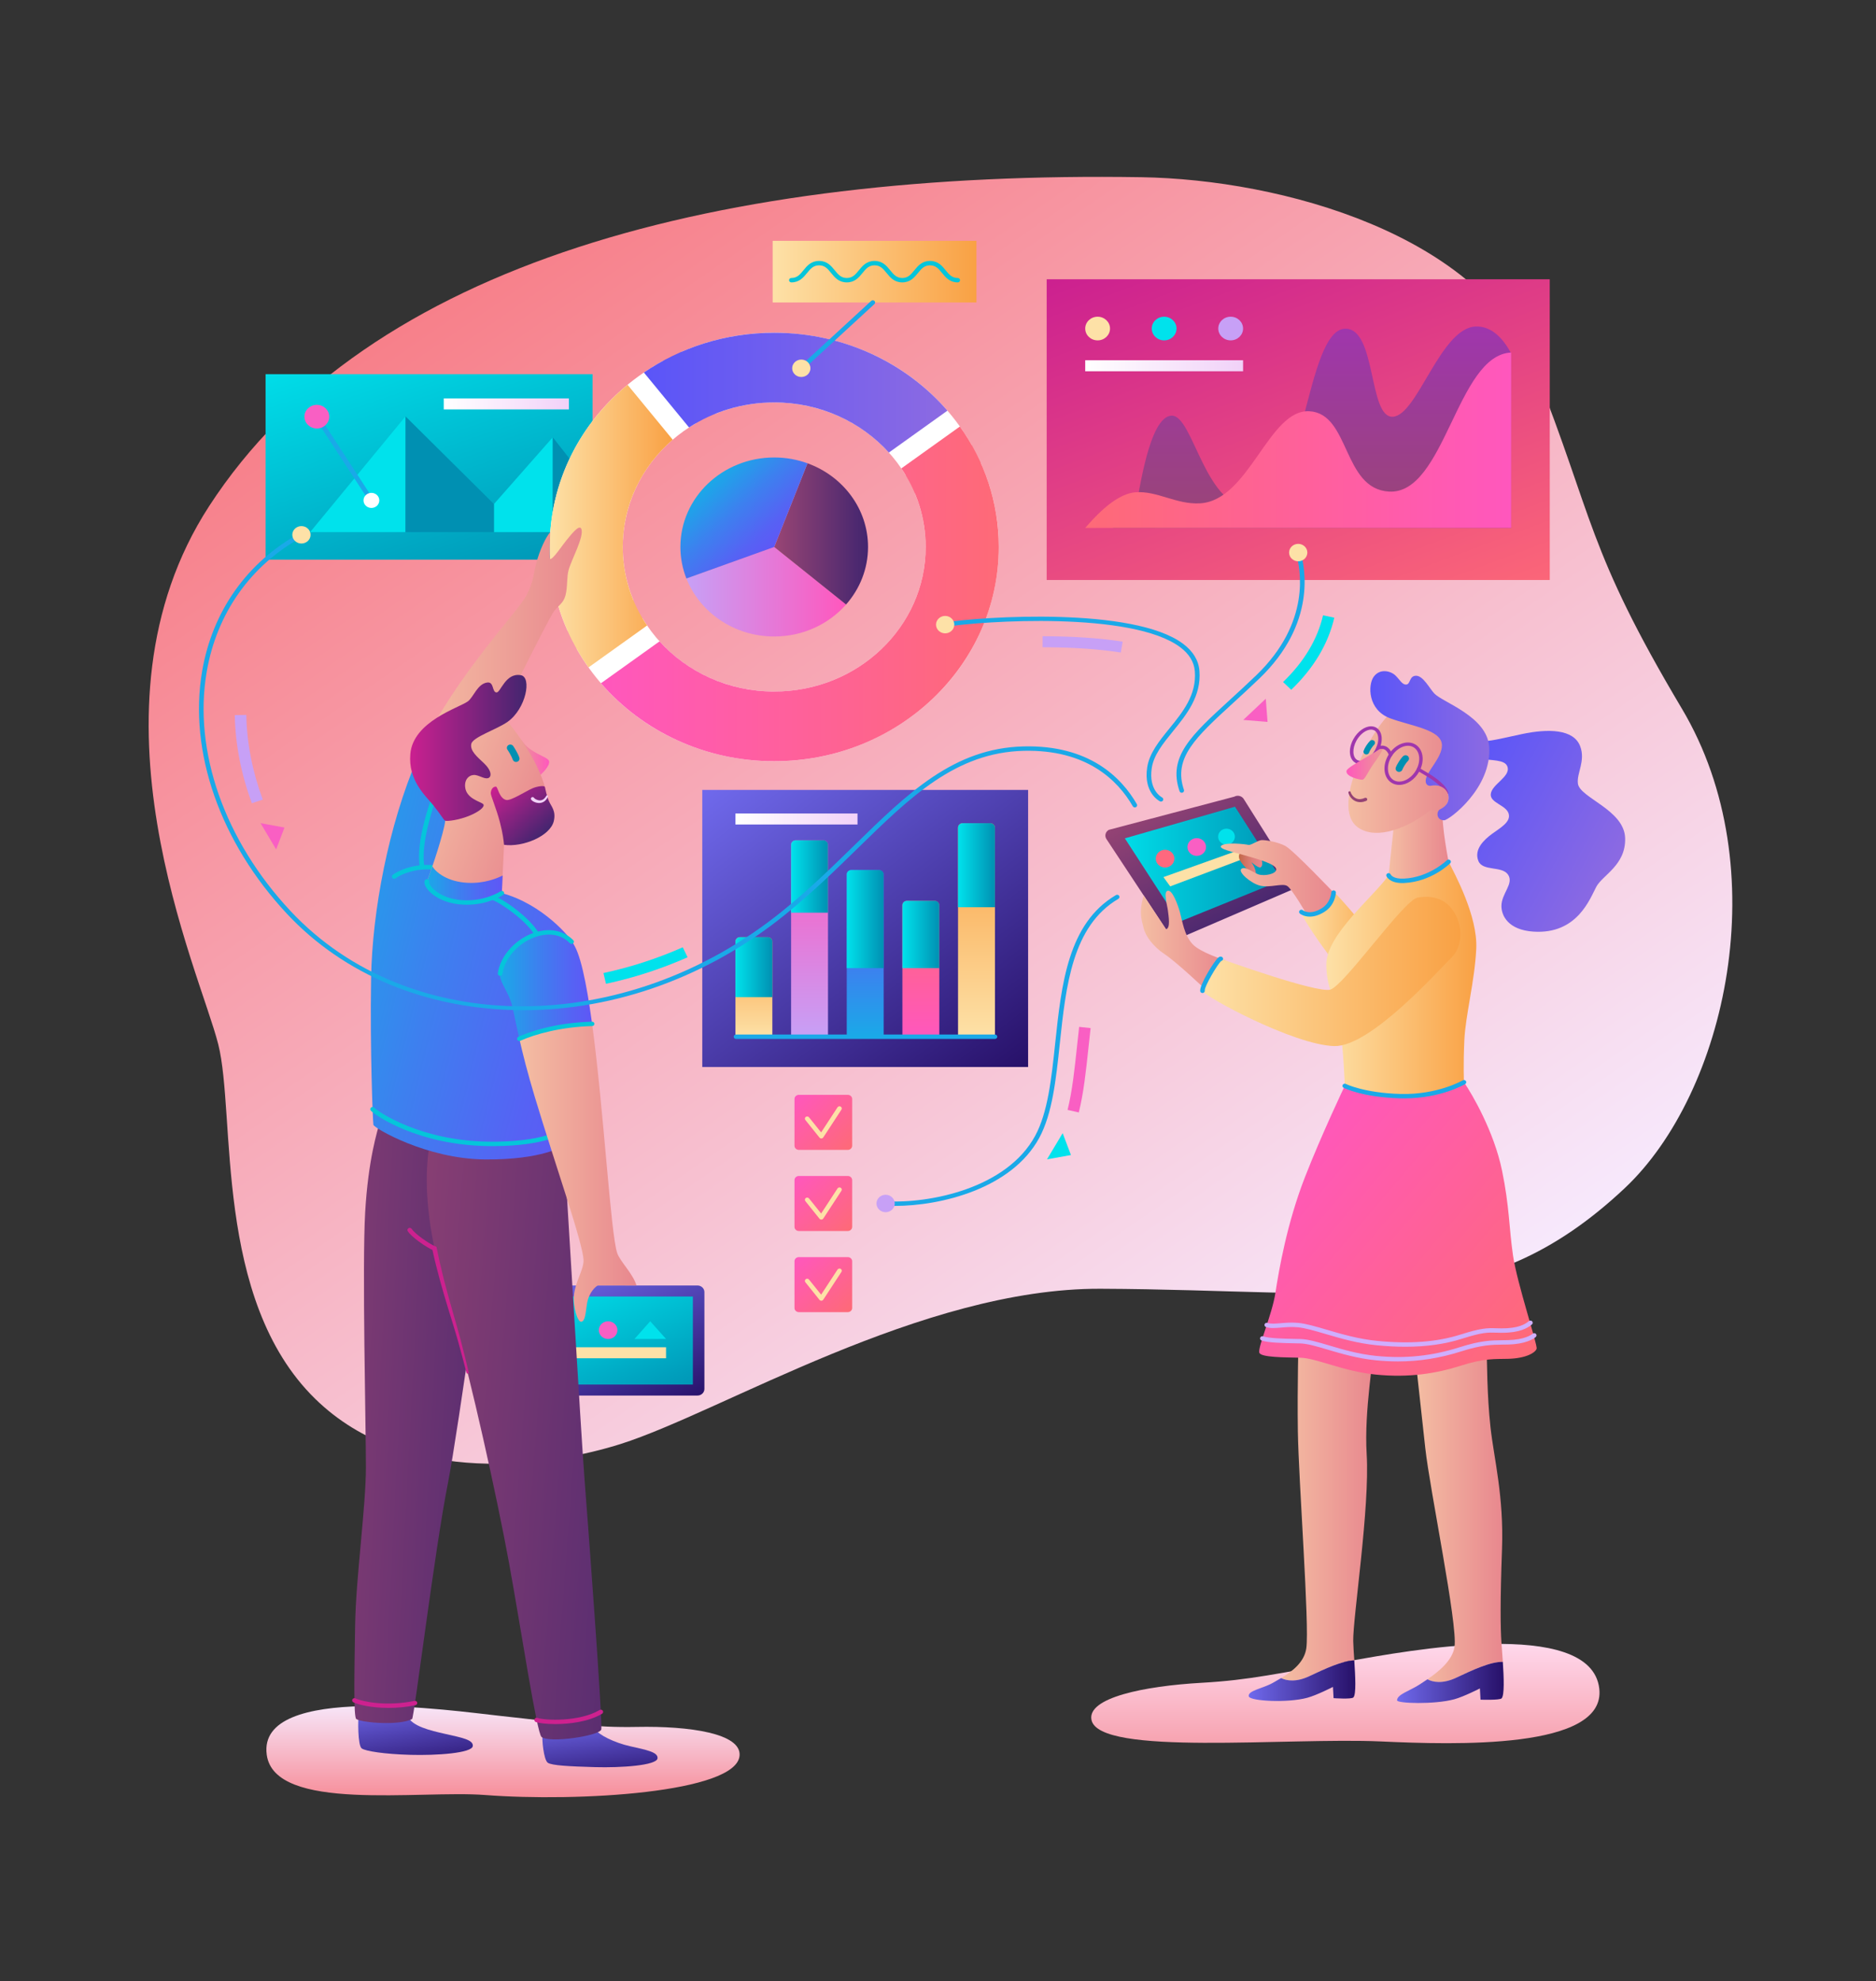 <svg width="375" height="396" viewBox="0 0 375 396" fill="none" xmlns="http://www.w3.org/2000/svg">
<rect x="0" y="0" width="375" height="396" fill="#333333" stroke="none"/>
<path d="M228.078 35.421C256.205 35.861 296.091 46.861 306.928 74.141C318.576 103.465 317.199 109.737 336.208 141.681C355.191 173.58 345.047 218.46 324.758 237.527C296.02 264.533 271.036 257.83 220.008 257.621C184.272 257.474 144.34 282.202 124.097 288.641C110.494 292.967 81.444 297.661 63 279.621C42.632 259.7 47.169 222.861 43.633 208.781C39.93 194.032 15.407 141.881 41.789 101.201C73.605 52.141 144.607 34.115 228.078 35.421Z" fill="url(#paint0_linear)"/>
<path d="M270.245 331.94C280.398 330.182 317.996 322.999 319.686 337.554C321.107 349.801 290.623 348.777 276.033 348.114C257.474 347.271 219.601 351.127 218.175 343.79C217.319 339.387 228.616 337.041 240.276 336.384C249.861 335.843 255.375 334.515 270.245 331.94Z" fill="url(#paint1_linear)"/>
<path d="M99.953 343.001C90.667 342.001 51.391 336.242 53.316 350.754C54.853 362.341 83.828 357.809 96.969 358.821C115.528 360.251 147.214 358.369 147.836 350.953C148.209 346.504 137.84 345.002 127.298 345.21C118.632 345.381 113.554 344.466 99.953 343.001Z" fill="url(#paint2_linear)"/>
<path d="M158.815 219.689C158.815 219.231 159.205 218.859 159.686 218.859H169.474C169.954 218.859 170.344 219.231 170.344 219.689V229.029C170.344 229.488 169.954 229.86 169.474 229.86H159.686C159.205 229.86 158.815 229.488 158.815 229.029V219.689Z" fill="url(#paint3_linear)"/>
<path d="M164.176 227.577C164.033 227.577 163.898 227.513 163.81 227.404L160.986 223.884C160.831 223.691 160.869 223.415 161.071 223.267C161.273 223.12 161.563 223.156 161.718 223.35L164.137 226.365L167.416 221.349C167.551 221.143 167.835 221.081 168.051 221.209C168.267 221.338 168.333 221.609 168.198 221.815L164.567 227.37C164.487 227.493 164.349 227.57 164.198 227.577C164.191 227.577 164.183 227.577 164.176 227.577Z" fill="#FDE1A7"/>
<path d="M158.815 235.907C158.815 235.448 159.205 235.077 159.686 235.077H169.474C169.954 235.077 170.344 235.448 170.344 235.907V245.247C170.344 245.705 169.954 246.077 169.474 246.077H159.686C159.205 246.077 158.815 245.705 158.815 245.247V235.907Z" fill="url(#paint4_linear)"/>
<path d="M164.176 243.794C164.033 243.794 163.898 243.731 163.81 243.622L160.986 240.102C160.831 239.909 160.869 239.633 161.071 239.485C161.273 239.338 161.563 239.373 161.718 239.567L164.137 242.583L167.416 237.567C167.551 237.361 167.835 237.298 168.051 237.427C168.267 237.555 168.333 237.827 168.198 238.033L164.567 243.588C164.487 243.71 164.349 243.788 164.198 243.795C164.191 243.794 164.183 243.794 164.176 243.794Z" fill="#FDE1A7"/>
<path d="M158.815 252.126C158.815 251.667 159.205 251.296 159.686 251.296H169.474C169.954 251.296 170.344 251.667 170.344 252.126V261.466C170.344 261.924 169.954 262.296 169.474 262.296H159.686C159.205 262.296 158.815 261.924 158.815 261.466V252.126Z" fill="url(#paint5_linear)"/>
<path d="M164.176 260.013C164.033 260.013 163.898 259.949 163.81 259.84L160.986 256.32C160.831 256.127 160.869 255.851 161.071 255.703C161.273 255.556 161.563 255.592 161.718 255.786L164.137 258.801L167.416 253.785C167.551 253.579 167.835 253.517 168.051 253.645C168.267 253.774 168.333 254.045 168.198 254.251L164.567 259.806C164.487 259.929 164.349 260.006 164.198 260.013C164.191 260.013 164.183 260.013 164.176 260.013Z" fill="#FDE1A7"/>
<rect x="140.381" y="157.905" width="65.132" height="55.385" fill="url(#paint6_linear)"/>
<rect x="147.01" y="162.617" width="24.401" height="2.2" fill="url(#paint7_linear)"/>
<path d="M198.885 165.44C198.885 164.954 198.472 164.56 197.962 164.56H192.429C191.92 164.56 191.507 164.954 191.507 165.44V207.24H198.885V165.44Z" fill="url(#paint8_linear)"/>
<path d="M198.885 181.353V165.44C198.885 164.954 198.472 164.56 197.962 164.56H192.429C191.92 164.56 191.507 164.954 191.507 165.44V181.353H198.885Z" fill="url(#paint9_linear)"/>
<path d="M176.636 174.79C176.636 174.304 176.222 173.91 175.713 173.91H170.18C169.671 173.91 169.258 174.304 169.258 174.79V207.24H176.636V174.79Z" fill="url(#paint10_linear)"/>
<path d="M176.636 193.526V174.79C176.636 174.304 176.222 173.91 175.713 173.91H170.18C169.671 173.91 169.258 174.304 169.258 174.79V193.526H176.636Z" fill="url(#paint11_linear)"/>
<path d="M187.76 180.95C187.76 180.464 187.346 180.07 186.837 180.07H181.304C180.795 180.07 180.382 180.464 180.382 180.95V207.24H187.76V180.95Z" fill="url(#paint12_linear)"/>
<path d="M187.76 193.526V180.95C187.76 180.464 187.346 180.07 186.837 180.07H181.304C180.795 180.07 180.382 180.464 180.382 180.95V193.526H187.76Z" fill="url(#paint13_linear)"/>
<path d="M165.512 168.85C165.512 168.364 165.098 167.97 164.589 167.97H159.056C158.547 167.97 158.134 168.364 158.134 168.85V207.24H165.512V168.85Z" fill="url(#paint14_linear)"/>
<path d="M165.512 182.453V168.85C165.512 168.364 165.098 167.97 164.589 167.97H159.056C158.547 167.97 158.134 168.364 158.134 168.85V182.453H165.512Z" fill="url(#paint15_linear)"/>
<path d="M154.387 188.21C154.387 187.724 153.973 187.33 153.464 187.33H147.931C147.422 187.33 147.009 187.724 147.009 188.21V207.24H154.387V188.21Z" fill="url(#paint16_linear)"/>
<path d="M154.387 199.32V188.21C154.387 187.724 153.973 187.33 153.464 187.33H147.931C147.422 187.33 147.009 187.724 147.009 188.21V199.32H154.387Z" fill="url(#paint17_linear)"/>
<path d="M198.884 207.68H147.124C146.87 207.68 146.663 207.484 146.663 207.24C146.663 206.997 146.87 206.8 147.124 206.8H198.884C199.139 206.8 199.345 206.997 199.345 207.24C199.345 207.484 199.138 207.68 198.884 207.68Z" fill="#1AA9E8"/>
<rect x="53.086" y="74.8" width="65.362" height="37.07" fill="url(#paint18_linear)"/>
<path d="M61.99 106.37H81.06V83.234L61.99 106.37Z" fill="#00E2EC"/>
<path d="M98.735 100.761V106.371H110.494V87.414L98.735 100.761Z" fill="#00E2EC"/>
<path d="M81.06 83.234V106.37H98.735V100.76L81.06 83.234Z" fill="#0090B2"/>
<path d="M116.181 94.656L110.494 87.414V106.371H116.181V94.656Z" fill="#0090B2"/>
<rect x="88.707" y="79.641" width="25.015" height="2.2" fill="url(#paint19_linear)"/>
<path d="M74.245 100.471C74.091 100.471 73.94 100.398 73.853 100.264L62.943 83.523C62.808 83.317 62.874 83.045 63.091 82.917C63.307 82.789 63.591 82.852 63.726 83.058L74.636 99.799C74.77 100.005 74.704 100.277 74.488 100.405C74.412 100.45 74.328 100.471 74.245 100.471Z" fill="#1AA9E8"/>
<path d="M63.334 85.656C64.703 85.656 65.812 84.597 65.812 83.291C65.812 81.985 64.703 80.926 63.334 80.926C61.965 80.926 60.855 81.985 60.855 83.291C60.855 84.597 61.965 85.656 63.334 85.656Z" fill="#F95FC3"/>
<path d="M74.243 101.539C75.116 101.539 75.823 100.864 75.823 100.031C75.823 99.198 75.116 98.523 74.243 98.523C73.371 98.523 72.663 99.198 72.663 100.031C72.663 100.864 73.371 101.539 74.243 101.539Z" fill="white"/>
<path d="M126.647 120.059C124.546 115.056 123.88 109.439 125.052 103.758C126.775 95.409 132.108 88.616 139.197 84.559L132.563 72.119C121.621 78.067 113.349 88.35 110.725 101.066C108.918 109.824 110.049 118.483 113.463 126.118L126.647 120.059Z" fill="white"/>
<path d="M142.894 82.759C148.293 80.558 154.417 79.828 160.612 80.992C169.599 82.68 176.861 88.006 181.067 95.048L194.252 88.988C188.101 78.136 177.109 69.891 163.433 67.321C153.901 65.529 144.481 66.761 136.26 70.319L142.894 82.759Z" fill="white"/>
<path d="M196.055 92.555L182.871 98.614C184.975 103.619 185.643 109.239 184.47 114.924C181.239 130.581 165.318 140.774 148.91 137.69C139.919 136.001 132.655 130.671 128.45 123.626L115.265 129.685C121.414 140.541 132.409 148.79 146.089 151.361C170.409 155.931 194.007 140.823 198.797 117.617C200.605 108.854 199.472 100.192 196.055 92.555Z" fill="white"/>
<path d="M129.347 125.04C126.273 120.519 124.481 115.131 124.481 109.341C124.481 100.831 128.338 93.183 134.472 87.895L125.444 76.913C115.912 84.766 109.879 96.381 109.879 109.341C109.879 118.267 112.742 126.555 117.638 133.416L129.347 125.04Z" fill="url(#paint20_linear)"/>
<path d="M137.735 85.447C142.587 82.293 148.448 80.447 154.762 80.447C163.922 80.447 172.125 84.334 177.678 90.467L189.387 82.09C181.155 72.577 168.7 66.514 154.762 66.514C145.047 66.514 136.054 69.46 128.708 74.465L137.735 85.447Z" fill="url(#paint21_linear)"/>
<path d="M191.878 85.258L180.17 93.633C183.247 98.156 185.041 103.547 185.041 109.341C185.041 125.298 171.484 138.234 154.761 138.234C145.597 138.234 137.391 134.345 131.838 128.207L120.129 136.583C128.361 146.101 140.819 152.167 154.761 152.167C179.548 152.167 199.642 132.993 199.642 109.34C199.643 100.411 196.777 92.12 191.878 85.258Z" fill="url(#paint22_linear)"/>
<path d="M137.207 115.638C139.878 122.413 146.728 127.234 154.761 127.234C160.526 127.234 165.681 124.75 169.121 120.844L154.761 109.341L137.207 115.638Z" fill="url(#paint23_linear)"/>
<path d="M161.412 92.61L154.761 109.341L169.121 120.844C171.86 117.733 173.513 113.722 173.513 109.341C173.513 101.694 168.484 95.171 161.412 92.61Z" fill="url(#paint24_linear)"/>
<path d="M161.411 92.609C159.344 91.861 157.103 91.447 154.761 91.447C144.405 91.447 136.009 99.458 136.009 109.341C136.009 111.557 136.434 113.678 137.206 115.638L154.76 109.341L161.411 92.609Z" fill="url(#paint25_linear)"/>
<rect x="209.224" y="55.825" width="100.561" height="60.115" fill="url(#paint26_linear)"/>
<path d="M219.406 68.042C220.775 68.042 221.885 66.983 221.885 65.677C221.885 64.371 220.775 63.312 219.406 63.312C218.037 63.312 216.928 64.371 216.928 65.677C216.928 66.983 218.037 68.042 219.406 68.042Z" fill="#FDE1A7"/>
<path d="M232.704 68.041C234.073 68.041 235.183 66.982 235.183 65.676C235.183 64.37 234.073 63.311 232.704 63.311C231.335 63.311 230.226 64.37 230.226 65.676C230.226 66.982 231.335 68.041 232.704 68.041Z" fill="#00E2EC"/>
<path d="M246.003 68.041C247.372 68.041 248.481 66.982 248.481 65.676C248.481 64.37 247.372 63.311 246.003 63.311C244.634 63.311 243.524 64.37 243.524 65.676C243.524 66.982 244.634 68.041 246.003 68.041Z" fill="#C7A0F6"/>
<rect x="216.928" y="72.014" width="31.555" height="2.2" fill="url(#paint27_linear)"/>
<path d="M302.08 70.666C300.552 67.796 298.261 65.166 295.009 65.267C287.939 65.487 283.327 83.087 278.409 83.307C273.491 83.527 275.181 65.561 268.88 65.707C260.964 65.892 260.656 100.687 250.742 101.494C240.829 102.3 238.6 82.794 234.142 83.087C229.685 83.381 227.769 98.382 226.995 101.641C226.222 104.899 222.308 105.527 222.308 105.527H302.08V70.666Z" fill="url(#paint28_linear)"/>
<path d="M302.08 70.474C291.167 70.914 288.861 98.927 277.641 98.267C268.333 97.72 269.879 82.647 261.733 82.207C253.586 81.767 249.744 100.027 239.907 100.614C235.124 100.899 231.3 98.047 226.919 98.414C222.539 98.78 218.004 104.354 216.928 105.527H302.08V70.474Z" fill="url(#paint29_linear)"/>
<rect x="154.451" y="48.144" width="40.731" height="12.32" fill="url(#paint30_linear)"/>
<path d="M191.448 56.449C189.836 56.449 189.026 55.453 188.311 54.574C187.642 53.75 187.063 53.039 185.904 53.039C184.744 53.039 184.165 53.75 183.496 54.574C182.781 55.453 181.971 56.449 180.359 56.449C178.747 56.449 177.938 55.453 177.223 54.574C176.554 53.75 175.975 53.039 174.816 53.039C173.656 53.039 173.077 53.75 172.408 54.574C171.694 55.453 170.884 56.449 169.272 56.449C167.661 56.449 166.851 55.453 166.137 54.574C165.468 53.75 164.89 53.039 163.731 53.039C162.571 53.039 161.993 53.75 161.324 54.574C160.609 55.453 159.8 56.449 158.188 56.449C157.933 56.449 157.727 56.252 157.727 56.009C157.727 55.766 157.933 55.569 158.188 55.569C159.348 55.569 159.926 54.858 160.595 54.035C161.309 53.155 162.119 52.159 163.731 52.159C165.342 52.159 166.152 53.156 166.866 54.035C167.535 54.858 168.113 55.569 169.272 55.569C170.432 55.569 171.01 54.858 171.68 54.035C172.394 53.155 173.204 52.159 174.816 52.159C176.427 52.159 177.238 53.155 177.952 54.035C178.621 54.858 179.2 55.569 180.359 55.569C181.519 55.569 182.098 54.858 182.767 54.035C183.482 53.155 184.292 52.159 185.904 52.159C187.516 52.159 188.325 53.155 189.04 54.035C189.709 54.858 190.287 55.569 191.448 55.569C191.703 55.569 191.909 55.766 191.909 56.009C191.909 56.252 191.702 56.449 191.448 56.449Z" fill="#05C5DA"/>
<path d="M160.175 74.059C160.054 74.059 159.934 74.014 159.843 73.924C159.666 73.749 159.672 73.471 159.855 73.302L174.152 60.147C174.335 59.979 174.627 59.983 174.804 60.158C174.981 60.333 174.976 60.612 174.793 60.78L160.495 73.935C160.406 74.018 160.29 74.059 160.175 74.059Z" fill="#1AA9E8"/>
<path d="M160.176 75.361C161.184 75.361 162.001 74.581 162.001 73.619C162.001 72.657 161.184 71.878 160.176 71.878C159.168 71.878 158.351 72.657 158.351 73.619C158.351 74.581 159.168 75.361 160.176 75.361Z" fill="#FDE1A7"/>
<path d="M234.298 186.115C234.661 186.706 235.456 186.904 236.075 186.559L257.246 177.438C257.866 177.093 258.073 176.334 257.712 175.742L248.093 160.465C247.731 159.874 246.936 159.676 246.316 160.021L222.764 166.25C222.145 166.595 221.936 167.354 222.298 167.946L234.298 186.115Z" fill="url(#paint31_linear)"/>
<path fill-rule="evenodd" clip-rule="evenodd" d="M248.62 159.726L258.863 175.996C259.25 176.626 259.027 177.434 258.368 177.802L235.82 187.516C235.161 187.884 234.313 187.672 233.927 187.043L221.146 167.692C220.761 167.063 220.983 166.254 221.642 165.886L246.727 159.253C247.386 158.885 248.233 159.096 248.62 159.726ZM224.85 167.586L235.681 184.293L256.263 175.946L246.868 161.261L224.85 167.586Z" fill="url(#paint32_linear)"/>
<path d="M250.644 170.886L233.916 177.185L232.561 175.331L249.541 169.267L250.644 170.886Z" fill="#FDE1A7"/>
<path d="M239.221 171.091C240.247 171.091 241.08 170.297 241.08 169.317C241.08 168.337 240.247 167.543 239.221 167.543C238.194 167.543 237.361 168.337 237.361 169.317C237.361 170.297 238.194 171.091 239.221 171.091Z" fill="#F95FC3"/>
<path d="M232.888 173.415C233.914 173.415 234.747 172.621 234.747 171.641C234.747 170.661 233.914 169.867 232.888 169.867C231.861 169.867 231.028 170.661 231.028 171.641C231.028 172.621 231.861 173.415 232.888 173.415Z" fill="#FE687E"/>
<path d="M245.167 168.842C246.091 168.842 246.84 168.127 246.84 167.245C246.84 166.364 246.091 165.649 245.167 165.649C244.243 165.649 243.494 166.364 243.494 167.245C243.494 168.127 244.243 168.842 245.167 168.842Z" fill="#00E2EC"/>
<path d="M273.19 290.693C272.649 281.905 274.719 271.129 274.643 267.756L259.588 266.933C259.588 266.933 259.298 277.212 259.434 286.11C259.588 296.157 261.778 324.977 261.125 329.487C260.718 332.297 258.312 334.111 256.085 335.45C257.155 335.973 259.05 336.333 261.76 335.053C264.825 333.605 268.279 331.988 270.714 331.907C270.615 330.389 270.516 328.969 270.5 328.021C270.424 323.437 273.843 301.29 273.19 290.693Z" fill="url(#paint33_linear)"/>
<path d="M261.76 335.052C259.05 336.332 257.155 335.972 256.085 335.449C255.505 335.798 254.937 336.116 254.42 336.409C252.45 337.526 249.294 337.964 249.636 339.13C249.904 340.046 257.348 340.463 261.337 339.379C263.22 338.867 266.447 337.215 266.447 337.215L266.572 339.461C266.572 339.461 270.15 339.716 270.535 339.312C271.118 338.699 270.918 335.087 270.714 331.906C268.279 331.987 264.825 333.605 261.76 335.052Z" fill="url(#paint34_linear)"/>
<path d="M291.135 335.354C294.336 333.842 297.961 332.145 300.406 332.208C300.305 330.692 300.188 329.269 300.126 328.314C299.934 325.381 299.857 320.321 300.242 309.687C300.626 299.054 298.628 291.574 297.936 285.267C297.245 278.96 297.245 272.287 297.167 268.914L282.834 270.6C282.834 270.6 283.937 280.671 284.909 289.52C285.828 297.881 291.403 324.684 290.75 329.193C290.349 331.965 287.472 334.235 285.337 335.69C286.381 336.244 288.32 336.683 291.135 335.354Z" fill="url(#paint35_linear)"/>
<path d="M279.261 339.901C279.261 340.524 286.723 340.765 290.712 339.681C292.595 339.169 295.822 337.517 295.822 337.517L295.947 339.763C295.947 339.763 299.78 339.901 300.164 339.497C300.745 338.887 300.613 335.348 300.405 332.208C297.96 332.146 294.336 333.842 291.135 335.354C288.32 336.683 286.381 336.245 285.337 335.691C284.743 336.095 284.204 336.44 283.795 336.711C281.912 337.957 279.261 338.691 279.261 339.901Z" fill="url(#paint36_linear)"/>
<path d="M292.633 216.334C294.247 218.68 298.628 226.161 300.241 233.97C301.73 241.174 301.625 245.3 302.432 250.91C303.239 256.52 307.389 268.84 307.158 269.61C306.927 270.38 305.083 271.535 301.472 271.627C298.772 271.696 296.784 271.481 291.942 273.021C287.101 274.561 281.644 275.441 275.034 274.781C268.426 274.121 263.199 271.481 259.895 271.407C256.59 271.334 252.209 271.334 251.748 270.454C251.287 269.574 254.288 262.768 254.937 258.5C255.671 253.683 257.281 244.493 260.816 235.4C264.13 226.877 268.809 217.067 268.809 217.067C268.809 217.067 275.687 217.03 280.644 216.92C285.601 216.81 292.633 216.334 292.633 216.334Z" fill="url(#paint37_linear)"/>
<path d="M279.452 272.147C277.989 272.147 276.504 272.071 274.985 271.918C271.338 271.555 268.051 270.578 265.41 269.794C263.216 269.143 261.322 268.579 259.883 268.548L258.972 268.529C256.407 268.479 253.5 268.422 252.182 267.96C251.943 267.877 251.821 267.624 251.908 267.396C251.995 267.168 252.26 267.05 252.5 267.134C253.672 267.545 256.621 267.603 258.99 267.649L259.904 267.668C261.472 267.702 263.424 268.282 265.683 268.953C268.421 269.767 271.524 270.688 275.08 271.044C280.917 271.626 286.23 271.073 291.794 269.304C296.036 267.955 298.145 267.931 300.377 267.905C300.73 267.901 301.087 267.897 301.457 267.888C304.692 267.805 306.04 266.886 306.376 266.606C306.567 266.447 306.858 266.465 307.026 266.649C307.193 266.832 307.173 267.11 306.981 267.269C306.476 267.691 304.927 268.68 301.481 268.768C301.106 268.777 300.745 268.781 300.388 268.785C298.229 268.81 296.191 268.833 292.086 270.138C287.841 271.489 283.74 272.147 279.452 272.147Z" fill="#CFAEFF"/>
<path d="M280.924 269.215C279.088 269.215 277.163 269.114 275.14 268.911C271.317 268.53 267.916 267.528 264.915 266.646C262.746 266.007 260.873 265.456 259.388 265.319C258.162 265.206 257.048 265.3 256.066 265.383C254.903 265.482 253.897 265.567 253.059 265.273C252.82 265.19 252.698 264.937 252.785 264.709C252.873 264.481 253.137 264.363 253.377 264.447C254.02 264.674 254.932 264.596 255.984 264.506C257.006 264.42 258.165 264.322 259.477 264.443C261.055 264.588 262.97 265.151 265.187 265.804C268.148 266.676 271.503 267.663 275.236 268.036C281.769 268.687 287.245 268.273 291.976 266.769C296.179 265.433 297.352 265.468 299.12 265.519C299.42 265.528 299.737 265.537 300.092 265.54C303.456 265.57 304.855 264.726 305.618 264.09C305.809 263.93 306.1 263.949 306.269 264.133C306.435 264.316 306.416 264.594 306.224 264.754C305.361 265.473 303.805 266.421 300.252 266.421C300.197 266.421 300.141 266.421 300.084 266.42C299.722 266.417 299.398 266.408 299.092 266.399C297.359 266.348 296.314 266.316 292.268 267.603C288.884 268.681 285.139 269.214 280.924 269.215Z" fill="#CFAEFF"/>
<path d="M249.327 169.566C248.627 169.788 247.444 170.391 247.675 171.491C247.905 172.591 249.982 174.522 250.674 174.815C251.366 175.108 250.904 173.361 250.288 172.591C249.673 171.821 251.389 173.573 251.94 173.397C252.344 173.269 252.479 172.536 252.036 171.381C251.643 170.353 253.401 169.401 252.632 169.254C251.864 169.107 250.25 169.272 249.327 169.566Z" fill="url(#paint38_linear)"/>
<path d="M260.14 182.293C260.339 182.044 265.945 178.336 266.361 178.191C266.946 177.987 276.033 189.31 277.301 190.575C278.569 191.84 275.625 198.153 273.204 198.593C270.783 199.033 259.616 182.949 260.14 182.293Z" fill="url(#paint39_linear)"/>
<path d="M244.101 169.071C244.917 168.293 248.982 168.741 249.519 168.887C250.058 169.034 251.403 167.971 252.209 167.934C253.016 167.897 255.485 168.328 256.936 169.107C258.543 169.971 266.58 178.421 266.58 178.421C266.58 178.421 266.466 180.621 264.448 181.941C262.425 183.264 261.127 182.659 261.127 182.659C261.127 182.659 258.28 177.706 257.301 177.101C256.321 176.496 253.9 177.514 251.907 177.047C250.027 176.608 247.416 174.296 248.137 173.691C248.902 173.048 250.733 174.531 251.557 174.791C252.776 175.176 255.063 174.714 255.11 173.828C255.168 172.755 251.525 171.761 248.77 170.968C246.822 170.408 243.439 169.703 244.101 169.071Z" fill="url(#paint40_linear)"/>
<path d="M261.827 183.234C260.593 183.234 259.884 182.664 259.838 182.625C259.645 182.466 259.625 182.188 259.792 182.004C259.958 181.821 260.251 181.802 260.442 181.961C260.495 182.003 261.837 183.032 264.197 181.571C266.012 180.447 266.118 178.425 266.119 178.404C266.129 178.162 266.344 177.97 266.597 177.982C266.851 177.991 267.049 178.194 267.041 178.436C267.037 178.537 266.927 180.93 264.698 182.31C263.562 183.013 262.593 183.234 261.827 183.234Z" fill="#1AA9E8"/>
<path d="M289.559 172.26C290.788 174.68 295.399 183.113 295.092 189.64C294.785 196.167 292.94 202.914 292.709 207.974C292.479 213.034 292.633 216.334 292.633 216.334C292.633 216.334 287.562 219.34 279.876 219.12C272.424 218.907 268.809 217.067 268.809 217.067C268.809 217.067 268.588 209.305 267.656 204.014C266.926 199.87 265.139 197.45 265.12 192.794C265.095 186.835 274.707 179.135 277.57 174.974C279.924 171.553 289.559 172.26 289.559 172.26Z" fill="url(#paint41_linear)"/>
<path d="M280.69 219.572C280.417 219.572 280.142 219.568 279.861 219.56C272.388 219.346 268.743 217.532 268.592 217.455C268.368 217.341 268.282 217.075 268.402 216.86C268.521 216.646 268.801 216.564 269.026 216.678C269.061 216.696 272.657 218.473 279.89 218.68C287.334 218.899 292.34 215.989 292.39 215.96C292.606 215.832 292.89 215.895 293.025 216.102C293.159 216.308 293.092 216.579 292.876 216.707C292.671 216.829 287.956 219.572 280.69 219.572Z" fill="#1AA9E8"/>
<path d="M296.898 148.116C298.051 148.171 301.58 147.298 304.219 146.741C309.426 145.641 314.543 145.706 315.862 149.161C316.995 152.131 315.109 154.597 315.42 156.677C315.843 159.501 324.681 161.884 324.853 167.531C325.019 172.945 320.357 174.901 319.089 177.266C317.821 179.631 315.297 186.808 306.524 186.231C301.51 185.901 300.127 183.077 300.126 181.116C300.126 178.597 302.662 176.661 301.452 174.846C300.241 173.031 296.362 174.233 295.515 172.096C294.594 169.767 296.668 167.861 298.224 166.706C299.78 165.551 302.086 164.341 301.567 162.636C301.048 160.931 297.878 160.501 297.994 158.786C298.129 156.787 301.974 155.304 301.337 153.286C300.857 151.764 298.109 152.076 295.746 151.636C293.382 151.196 296.898 148.116 296.898 148.116Z" fill="url(#paint42_linear)"/>
<path d="M288.406 162.287C288.109 164.836 289.559 172.261 289.559 172.261C289.559 172.261 285.947 175.836 280.644 176.074C278.042 176.191 277.57 174.974 277.57 174.974L278.647 164.781C278.647 164.781 280.267 161.88 283.565 160.674C286.862 159.468 288.099 160.601 288.099 160.601L288.406 162.287Z" fill="url(#paint43_linear)"/>
<path d="M286.946 143.807C282.258 141.9 278.765 141.983 278.765 141.983C275.111 143.88 265.394 161.222 271.499 165.44C275.267 168.044 281.732 165.387 286.028 161.848C286.291 161.926 286.571 161.97 286.862 161.97C288.359 161.97 289.571 160.849 289.571 159.467C289.571 159.072 289.469 158.7 289.293 158.368C289.69 157.773 289.994 157.19 290.174 156.639C291.232 153.397 291.634 145.714 286.946 143.807Z" fill="url(#paint44_linear)"/>
<path d="M279.665 154.303C279.596 154.303 279.525 154.294 279.456 154.273C279.092 154.163 278.89 153.792 279.005 153.445C279.218 152.802 279.993 151.605 280.485 151.157C280.761 150.907 281.199 150.917 281.463 151.181C281.726 151.445 281.715 151.862 281.438 152.114C281.119 152.403 280.463 153.421 280.324 153.842C280.231 154.124 279.959 154.303 279.665 154.303Z" fill="#0090B2"/>
<path d="M273.123 150.82C273.066 150.82 273.008 150.811 272.95 150.794C272.646 150.702 272.478 150.393 272.574 150.104C272.779 149.483 273.403 148.522 273.882 148.087C274.111 147.878 274.477 147.886 274.697 148.107C274.917 148.327 274.907 148.675 274.676 148.885C274.342 149.187 273.818 149.999 273.673 150.435C273.595 150.67 273.369 150.82 273.123 150.82Z" fill="#0090B2"/>
<path fill-rule="evenodd" clip-rule="evenodd" d="M278.367 156.591C278.773 156.799 279.223 156.904 279.703 156.904C281.22 156.904 282.784 155.863 283.686 154.253C284.9 152.086 284.488 149.61 282.769 148.733C282.363 148.526 281.913 148.421 281.433 148.421C279.916 148.421 278.353 149.461 277.451 151.072C276.872 152.106 276.639 153.24 276.796 154.268C276.958 155.332 277.516 156.157 278.367 156.591ZM278.06 151.382C278.832 150.006 280.188 149.08 281.433 149.08C281.798 149.08 282.138 149.159 282.443 149.314C283.825 150.02 284.109 152.095 283.076 153.941C282.305 155.317 280.949 156.243 279.703 156.243C279.338 156.243 278.998 156.163 278.693 156.008C278.041 155.675 277.61 155.023 277.48 154.172C277.344 153.283 277.551 152.292 278.06 151.382Z" fill="#9F36AD"/>
<path fill-rule="evenodd" clip-rule="evenodd" d="M271.021 152.532C271.308 152.678 271.628 152.752 271.97 152.752C273.225 152.752 274.637 151.737 275.482 150.227C276.002 149.3 276.252 148.3 276.185 147.413C276.114 146.47 275.698 145.758 275.012 145.409C274.725 145.262 274.406 145.188 274.063 145.188C272.809 145.188 271.398 146.203 270.552 147.713C269.433 149.71 269.64 151.827 271.021 152.532ZM271.161 148.024C271.88 146.743 273.073 145.848 274.064 145.848C274.291 145.848 274.5 145.896 274.686 145.99C275.155 146.229 275.442 146.75 275.495 147.459C275.553 148.224 275.331 149.096 274.872 149.916C274.155 151.197 272.961 152.092 271.97 152.092C271.742 152.092 271.533 152.044 271.347 151.949C270.343 151.436 270.257 149.639 271.161 148.024Z" fill="#9F36AD"/>
<path d="M276.149 149.454C274.333 150.893 269.292 153.268 269.155 154.11C268.973 155.238 271.673 155.866 272.289 155.866C272.904 155.866 273.353 154.275 274.997 152.093C275.923 150.865 277.115 148.689 276.149 149.454Z" fill="url(#paint45_linear)"/>
<path d="M277.984 151.183C277.847 151.183 277.717 151.105 277.663 150.976C277.189 149.844 276.581 149.506 275.561 149.809C275.378 149.864 275.185 149.766 275.129 149.592C275.072 149.418 275.174 149.233 275.356 149.179C276.732 148.77 277.696 149.278 278.306 150.731C278.377 150.9 278.29 151.092 278.113 151.16C278.071 151.176 278.027 151.183 277.984 151.183Z" fill="#9F36AD"/>
<path d="M269.994 158.353C270.059 158.612 270.227 158.878 270.419 159.098C270.616 159.32 270.854 159.501 271.118 159.613C271.646 159.848 272.26 159.758 272.807 159.502C272.979 159.421 273.186 159.488 273.271 159.652C273.356 159.815 273.285 160.013 273.114 160.094C273.107 160.097 273.099 160.101 273.091 160.103C272.75 160.237 272.381 160.339 271.993 160.348C271.606 160.364 271.207 160.284 270.863 160.112C270.518 159.942 270.231 159.693 270.007 159.411C269.787 159.125 269.607 158.816 269.533 158.442C269.508 158.32 269.592 158.202 269.72 158.178C269.844 158.156 269.965 158.231 269.994 158.347L269.994 158.353Z" fill="#954374"/>
<path d="M280.305 176.522C277.71 176.522 277.161 175.186 277.138 175.127C277.05 174.899 277.171 174.646 277.411 174.562C277.65 174.479 277.915 174.594 278.003 174.822C278.016 174.849 278.444 175.733 280.623 175.635C285.684 175.407 289.193 171.99 289.228 171.956C289.405 171.781 289.696 171.775 289.88 171.945C290.063 172.113 290.068 172.392 289.891 172.567C289.739 172.718 286.089 176.27 280.666 176.514C280.541 176.519 280.421 176.522 280.305 176.522Z" fill="#1AA9E8"/>
<path d="M286.125 157.061C285.636 157.175 284.936 156.97 284.987 156.017C285.082 154.221 288.314 151.466 288.235 148.922C288.137 145.833 282.057 145.145 277.878 143.587C273.378 141.909 273.439 136.95 274.563 135.328C275.803 133.54 277.993 134.127 278.915 135.007C279.837 135.887 280.26 136.864 281.068 136.841C281.999 136.813 281.653 135.081 283.065 135.081C284.495 135.081 285.734 137.598 286.716 138.637C288.397 140.416 297.218 143.191 297.667 149.234C298.283 157.52 289.637 163.974 288.676 163.974C287.039 163.974 287.126 162.167 287.825 161.805C288.525 161.444 289.842 160.68 289.509 158.935C289.175 157.191 287.215 156.806 286.125 157.061Z" fill="url(#paint46_linear)"/>
<path d="M287.84 157.135C288.611 157.411 289.211 158.001 289.454 158.738C289.512 158.66 289.539 158.561 289.509 158.461C288.956 156.569 286.067 154.889 284.516 153.986C284.189 153.796 283.906 153.631 283.739 153.519C283.583 153.414 283.367 153.449 283.257 153.598C283.146 153.747 283.183 153.953 283.34 154.058C283.526 154.183 283.804 154.345 284.156 154.55C285.167 155.138 286.776 156.074 287.84 157.135Z" fill="#9F36AD"/>
<path d="M233.436 178.051C234.369 177.878 235.426 180.786 235.887 182.436C236.348 184.086 236.683 186.879 238.375 188.724C239.922 190.411 244.87 191.951 244.87 191.951C244.87 191.951 245.407 194.701 244.1 196.241C242.795 197.781 240.866 197.703 240.866 197.703C240.866 197.703 235.186 192.317 232.803 190.741C230.421 189.164 228.961 187.037 228.596 185.516C228.205 183.888 227.924 183.077 228.116 181.281C228.219 180.306 228.621 179.011 228.621 179.011C228.621 179.011 232.159 184.367 233.072 185.754C234.033 185.571 233.572 183.041 233.457 182.014C233.342 180.988 232.487 178.228 233.436 178.051Z" fill="url(#paint47_linear)"/>
<path d="M283.412 179.417C287.446 178.75 289.814 180.484 291.077 183.095C292.46 185.955 292.172 189.494 290.02 191.547C287.869 193.6 274.013 209.312 266.714 209.112C258.568 208.89 240.556 199.078 240.374 198.073C240.192 197.068 243.554 191.504 244.025 191.666C244.496 191.828 263.121 198.542 265.889 197.831C268.655 197.12 280.608 179.881 283.412 179.417Z" fill="url(#paint48_linear)"/>
<path d="M240.37 198.505C240.15 198.505 239.959 198.362 239.92 198.149C239.708 196.982 242.692 192.093 243.551 191.405C243.765 191.233 243.976 191.182 244.182 191.253C244.421 191.335 244.545 191.587 244.46 191.815C244.403 191.965 244.27 192.068 244.118 192.098C243.406 192.668 240.727 197.233 240.829 198C240.861 198.237 240.689 198.465 240.441 198.5C240.417 198.504 240.393 198.505 240.37 198.505Z" fill="#1AA9E8"/>
<path d="M108.465 277.016C108.465 277.698 109.044 278.25 109.758 278.25H138.423C139.137 278.25 139.717 277.698 139.717 277.016V258.918C139.717 258.236 139.137 257.684 138.423 257.684H109.758C109.044 257.684 108.465 258.236 108.465 258.918V277.016Z" fill="url(#paint49_linear)"/>
<path fill-rule="evenodd" clip-rule="evenodd" d="M108.758 256.967H139.422C140.186 256.967 140.806 257.558 140.806 258.287V277.647C140.806 278.376 140.186 278.967 139.422 278.967H108.758C107.994 278.967 107.375 278.376 107.375 277.647V258.287C107.375 257.558 107.994 256.967 108.758 256.967ZM109.681 276.767H138.5V259.167H109.681V276.767Z" fill="url(#paint50_linear)"/>
<rect x="108.736" y="269.317" width="24.401" height="2.2" fill="#FDE1A7"/>
<path d="M129.97 264.119L133.137 267.651L126.821 267.668L129.97 264.119Z" fill="#00E2EC"/>
<path d="M121.56 267.668C122.587 267.668 123.42 266.873 123.42 265.893C123.42 264.914 122.587 264.119 121.56 264.119C120.534 264.119 119.701 264.914 119.701 265.893C119.701 266.873 120.534 267.668 121.56 267.668Z" fill="#F95FC3"/>
<path d="M81.48 343.04C82.329 345.07 85.965 345.921 89.015 346.61C92.302 347.353 94.644 347.782 94.51 349.03C94.356 350.46 87.209 350.937 82.022 350.79C76.834 350.644 73.076 350.06 72.308 349.51C71.496 348.93 71.532 343.677 71.724 342.504C71.916 341.331 81.48 343.04 81.48 343.04Z" fill="url(#paint51_linear)"/>
<path d="M76.066 223.814C75.374 226.234 73.607 231.807 72.992 242.367C72.376 252.927 73.145 285.341 73.145 293.261C73.145 301.181 71.147 315.26 70.993 324.794C70.839 334.327 70.641 343.292 71.224 343.64C72.511 344.41 79.889 344.96 82.367 343.64C82.8 343.41 86.825 310.127 89.591 296.194C91.417 287.001 98.506 237.087 98.967 229.753C99.428 222.42 76.066 223.814 76.066 223.814Z" fill="url(#paint52_linear)"/>
<path d="M77.673 341.411C74.253 341.411 71.61 340.759 70.644 340.294C70.417 340.184 70.325 339.92 70.44 339.703C70.555 339.486 70.832 339.398 71.059 339.508C72.398 340.152 77.224 341.172 82.849 340.005C83.099 339.953 83.344 340.105 83.397 340.342C83.451 340.58 83.294 340.814 83.045 340.866C81.142 341.26 79.317 341.411 77.673 341.411Z" fill="#CD218F"/>
<path d="M118.909 345.584C119.639 346.831 122.89 348.378 125.941 349.067C129.228 349.81 131.57 350.239 131.436 351.487C131.282 352.917 124.135 353.394 118.948 353.247C113.76 353.101 110.264 352.917 109.495 352.367C108.683 351.786 108.265 347.637 108.457 346.464C108.65 345.291 118.909 345.584 118.909 345.584Z" fill="url(#paint53_linear)"/>
<path d="M112.685 229.02C113.031 233.42 116.143 286.77 116.835 295.57C117.526 304.37 120.561 344.991 120.178 345.767C119.544 347.05 109.745 348.48 108.247 347.215C107.288 346.406 104.192 325.821 101.733 312.327C99.274 298.834 93.894 274.927 91.128 265.541C88.361 256.154 83.289 240.79 86.171 227.15C88.822 224.29 94.704 224.354 101.157 225.5C107.802 226.68 112.685 229.02 112.685 229.02Z" fill="url(#paint54_linear)"/>
<path d="M93.252 274.417C92.717 272.348 92.169 270.282 91.59 268.225C91.018 266.168 90.368 264.132 89.742 262.083C88.484 257.988 87.301 253.86 86.399 249.662C86.348 249.424 86.508 249.192 86.758 249.143C87.008 249.094 87.251 249.247 87.303 249.485C87.303 249.487 87.304 249.491 87.304 249.493C88.121 253.668 89.222 257.795 90.403 261.904C90.989 263.959 91.604 266.014 92.141 268.089C92.683 270.161 93.193 272.238 93.69 274.318C93.718 274.434 93.642 274.549 93.52 274.575C93.401 274.601 93.281 274.531 93.252 274.417Z" fill="#CD218F"/>
<path d="M86.847 249.989C86.787 249.989 86.726 249.978 86.667 249.955C85.318 249.412 82.261 247.308 81.51 246.113C81.379 245.905 81.45 245.635 81.668 245.51C81.886 245.385 82.169 245.452 82.301 245.661C82.905 246.621 85.716 248.617 87.026 249.145C87.261 249.239 87.371 249.497 87.272 249.721C87.197 249.889 87.026 249.989 86.847 249.989Z" fill="#CD218F"/>
<path d="M111.014 344.642C109.203 344.642 107.739 344.455 107.112 344.231C106.873 344.146 106.753 343.892 106.842 343.664C106.931 343.437 107.198 343.323 107.435 343.406C108.913 343.934 115.863 344.216 119.857 341.83C120.073 341.701 120.357 341.764 120.492 341.969C120.627 342.175 120.562 342.447 120.346 342.576C117.692 344.162 113.91 344.642 111.014 344.642Z" fill="#CD218F"/>
<path d="M95.719 151.606C98.486 146.326 109.649 123.494 110.802 122.1C111.955 120.707 112.859 120.433 113.184 118.324C113.454 116.573 113.309 115.363 113.646 113.997C114.107 112.127 116.888 107.134 116.182 105.674C115.721 104.72 113.876 107.251 113.184 108.057C112.493 108.864 110.439 112.014 109.948 111.722C109.817 110.496 109.986 106.371 109.986 106.371C109.111 107.361 107.901 109.891 107.209 112.531C106.518 115.171 106.729 116.087 105.192 119.094C103.655 122.101 91.013 135.301 84.557 149.051C84.184 149.846 83.821 150.658 83.467 151.482C86.195 153.307 89.842 155.149 94.234 155.88C94.694 154.103 95.195 152.606 95.719 151.606Z" fill="url(#paint55_linear)"/>
<path d="M100.311 178.531C92.119 176.337 92.926 177.525 92.032 177.143C91.051 176.207 92.265 163.48 94.233 155.88C89.84 155.149 86.194 153.308 83.465 151.482C77.674 164.949 74.398 182.105 74.181 195.581C73.95 209.881 74.527 224.181 74.642 224.841C74.757 225.501 85.243 231.66 96.891 231.771C108.495 231.881 112.684 229.021 112.684 229.021C112.684 229.021 115.009 189.818 114.634 188.721C114.259 187.624 108.502 180.725 100.311 178.531Z" fill="url(#paint56_linear)"/>
<path d="M98.524 229.105C98.168 229.105 97.805 229.101 97.433 229.095C83.67 228.869 75.134 223.077 74.136 222.021C73.966 221.841 73.981 221.562 74.17 221.399C74.359 221.237 74.65 221.251 74.821 221.431C75.628 222.285 84.046 227.995 97.449 228.215C108.761 228.402 112.54 225.606 112.577 225.578C112.776 225.426 113.066 225.456 113.226 225.645C113.385 225.835 113.353 226.112 113.155 226.264C112.999 226.384 109.315 229.105 98.524 229.105Z" fill="#05C5DA"/>
<path d="M107.294 187.187C107.128 187.187 106.967 187.101 106.885 186.951C105.444 184.332 100.517 180.675 98.305 179.854C98.067 179.766 97.95 179.51 98.042 179.284C98.134 179.058 98.402 178.945 98.639 179.033C101.029 179.92 106.147 183.717 107.702 186.542C107.82 186.757 107.733 187.023 107.508 187.136C107.439 187.171 107.366 187.187 107.294 187.187Z" fill="#05C5DA"/>
<path d="M84.391 173.818C84.17 173.818 83.976 173.668 83.937 173.454C82.994 168.286 86.013 159.997 87.463 156.014C87.777 155.153 88.025 154.473 88.123 154.121C88.188 153.886 88.44 153.746 88.687 153.809C88.933 153.871 89.079 154.112 89.014 154.347C88.907 154.731 88.667 155.39 88.334 156.303C86.909 160.217 83.943 168.36 84.845 173.303C84.888 173.543 84.72 173.77 84.469 173.812C84.443 173.816 84.416 173.818 84.391 173.818Z" fill="#05C5DA"/>
<path d="M78.793 175.67C78.664 175.67 78.537 175.619 78.445 175.52C78.277 175.337 78.297 175.059 78.489 174.899C79.412 174.128 84.392 171.515 90.153 173.835C90.388 173.93 90.498 174.187 90.399 174.411C90.3 174.635 90.03 174.74 89.795 174.646C84.443 172.491 79.79 174.982 79.096 175.562C79.008 175.634 78.9 175.67 78.793 175.67Z" fill="#05C5DA"/>
<path d="M104.207 147.895C105.963 150.67 109.457 151.195 109.745 152.13C110.033 153.065 108.131 154.935 107.555 155.265C106.978 155.595 104.212 150.205 103.981 149.6C103.75 148.995 104.207 147.895 104.207 147.895Z" fill="url(#paint57_linear)"/>
<path d="M99.342 142.093C99.342 142.093 91.359 144.32 87.439 149.527C85.275 152.402 87.962 157.466 90.802 161.427C89.85 162.202 89.361 163.093 89.361 163.093L88.996 164.065C88.784 166.283 86.254 173.921 85.332 176.195C84.989 177.04 87.391 180.15 92.627 180.4C97.238 180.62 100.312 178.53 100.312 178.53L100.754 168.877C100.754 168.877 100.909 168.273 101.076 167.451C103.306 167.18 105.841 166.345 107.959 164.266C113.261 159.06 102.31 144.375 99.342 142.093Z" fill="url(#paint58_linear)"/>
<path d="M97.738 155.467C98.322 155.09 98.16 153.927 96.777 152.607C95.394 151.287 93.933 150.113 94.203 148.72C94.47 147.338 99.239 145.865 101.477 144.281C105.154 141.68 106.345 135.373 104.117 134.97C101.059 134.417 100.083 138.417 99.275 138.417C98.314 138.417 98.806 136.279 97.428 136.433C95.432 136.657 94.663 139.37 93.511 140.213C91.784 141.477 82.598 144.173 82.022 150.7C81.552 156.013 85.04 159.034 86.575 160.93C88.208 162.946 88.712 163.983 88.996 164.065C89.505 164.211 91.746 163.892 93.665 163.13C95.74 162.305 97.008 161.26 96.604 160.765C96.201 160.27 93.184 159.717 92.973 157.3C92.819 155.54 94.068 154.77 95.048 154.935C96.028 155.1 97.084 155.889 97.738 155.467Z" fill="url(#paint59_linear)"/>
<path d="M99.139 157.245C99.501 157.256 99.774 159.592 101.186 159.913C102.127 160.126 105.153 158.125 106.518 157.548C107.346 157.197 108.824 156.957 108.919 157.319C109.014 157.68 109.227 159.006 109.746 160.188C110.184 161.186 111.187 162.104 110.697 164.148C109.977 167.15 104.5 169.401 100.754 168.878C100.667 168.025 100.542 166.703 99.918 164.313C99.197 161.554 98.075 159.042 98.102 158.538C98.141 157.814 98.525 157.227 99.139 157.245Z" fill="url(#paint60_linear)"/>
<path d="M103.155 152.314C102.852 152.314 102.574 152.122 102.489 151.83C102.331 151.284 101.605 150.083 101.46 149.899C101.233 149.611 101.285 149.196 101.584 148.975C101.883 148.754 102.307 148.796 102.543 149.078C102.729 149.299 103.599 150.708 103.822 151.477C103.925 151.828 103.709 152.192 103.341 152.29C103.279 152.306 103.216 152.314 103.155 152.314Z" fill="#0090B2"/>
<path d="M106.763 159.499C106.844 159.63 107.095 159.79 107.319 159.876C107.552 159.967 107.804 160.011 108.045 159.986C108.536 159.945 108.948 159.565 109.202 159.093C109.248 159.006 109.359 158.972 109.45 159.016C109.536 159.058 109.573 159.157 109.536 159.241C109.414 159.514 109.255 159.785 109.021 160.013C108.792 160.243 108.475 160.417 108.133 160.484C107.791 160.552 107.439 160.52 107.116 160.426C106.792 160.318 106.492 160.206 106.207 159.892L106.202 159.886C106.076 159.748 106.092 159.538 106.237 159.418C106.382 159.299 106.602 159.314 106.727 159.452C106.74 159.466 106.752 159.483 106.763 159.499Z" fill="#F1D2F8"/>
<path d="M92.626 180.4C97.237 180.62 100.312 178.53 100.312 178.53L100.473 175.013C99.311 175.609 96.805 176.634 93.503 176.476C89.495 176.285 87.154 174.42 86.427 173.176C85.992 174.453 85.596 175.544 85.332 176.195C84.989 177.041 87.391 180.15 92.626 180.4Z" fill="url(#paint61_linear)"/>
<path d="M93.314 180.856C93.081 180.856 92.844 180.851 92.603 180.839C88.734 180.655 86.237 178.936 85.274 177.521C84.88 176.942 84.748 176.414 84.901 176.036C84.993 175.809 85.26 175.696 85.497 175.784C85.734 175.871 85.852 176.124 85.762 176.351C85.749 176.405 85.778 176.7 86.164 177.202C87.109 178.43 89.309 179.801 92.649 179.96C97.049 180.166 100.014 178.191 100.044 178.171C100.251 178.03 100.538 178.076 100.687 178.274C100.834 178.472 100.786 178.746 100.579 178.888C100.455 178.973 97.632 180.856 93.314 180.856Z" fill="#05C5DA"/>
<path d="M123.377 250.498C122.07 246.682 120.693 221.903 118.358 204.67C111.879 204.834 106.608 206.383 103.812 207.658C104.471 210.558 105.418 214.352 106.921 219.34C111.033 232.99 116.547 248.545 116.642 251.9C116.699 253.88 114.934 256.203 114.709 259.126C114.558 261.085 115.393 264.275 116.181 264.22C117.181 264.151 117.097 261.247 117.497 259.875C118.131 257.703 119.486 256.96 119.486 256.96C119.486 256.96 122.368 256.967 127.227 256.967C126.545 254.63 123.946 252.161 123.377 250.498Z" fill="url(#paint62_linear)"/>
<path d="M114.259 188.246C109.648 183.553 100.81 188.466 99.965 194.626C99.784 195.943 101.041 197.487 101.963 199.76C102.51 201.108 102.853 203.433 103.811 207.658C106.607 206.383 111.878 204.834 118.357 204.67C117.242 196.438 115.909 189.925 114.259 188.246Z" fill="url(#paint63_linear)"/>
<path d="M103.812 208.098C103.64 208.098 103.475 208.005 103.396 207.848C103.286 207.628 103.383 207.366 103.613 207.261C105.06 206.601 110.4 204.431 118.345 204.23C118.601 204.231 118.812 204.415 118.818 204.658C118.825 204.901 118.624 205.104 118.37 205.11C112.201 205.265 106.908 206.733 104.011 208.055C103.947 208.084 103.879 208.098 103.812 208.098Z" fill="#05C5DA"/>
<path d="M99.966 195.067C99.946 195.067 99.926 195.065 99.905 195.063C99.653 195.032 99.475 194.811 99.508 194.57C99.998 191.002 103.172 187.548 107.057 186.354C109.974 185.458 112.722 186.038 114.596 187.946C114.771 188.124 114.761 188.402 114.576 188.568C114.39 188.735 114.098 188.726 113.924 188.549C111.705 186.29 108.846 186.729 107.339 187.192C103.777 188.287 100.868 191.438 100.423 194.684C100.392 194.905 100.194 195.067 99.966 195.067Z" fill="#05C5DA"/>
<path d="M253.376 144.312L248.522 143.909L253.018 139.676L253.376 144.312Z" fill="#F95FC3"/>
<path d="M236.225 158.473C236.031 158.473 235.85 158.355 235.787 158.17C233.421 151.271 238.093 146.996 245.832 139.911C247.431 138.449 249.242 136.791 251.114 134.99C262.134 124.39 259.983 113.626 259.061 110.58C258.99 110.347 259.131 110.102 259.376 110.035C259.622 109.969 259.876 110.102 259.947 110.336C260.904 113.499 263.143 124.669 251.769 135.609C249.889 137.418 248.073 139.08 246.471 140.546C238.992 147.391 234.477 151.523 236.663 157.896C236.742 158.127 236.611 158.376 236.368 158.451C236.321 158.466 236.273 158.473 236.225 158.473Z" fill="#1AA9E8"/>
<path d="M258.11 137.886L256.474 136.336C260.661 132.308 263.35 127.822 264.465 123.003L266.716 123.477C265.506 128.709 262.611 133.557 258.11 137.886Z" fill="#00E2EC"/>
<path d="M259.505 112.201C260.513 112.201 261.33 111.421 261.33 110.459C261.33 109.497 260.513 108.718 259.505 108.718C258.497 108.718 257.68 109.497 257.68 110.459C257.68 111.421 258.497 112.201 259.505 112.201Z" fill="#FDE1A7"/>
<path d="M232.073 160.234C232.001 160.234 231.928 160.218 231.86 160.184C231.725 160.116 228.557 158.466 229.312 153.425C229.74 150.569 231.69 148.166 233.756 145.622C236.442 142.315 239.22 138.894 238.838 134.161C238.691 132.328 237.704 130.717 235.907 129.371C226.28 122.166 196.558 124.106 189.006 125.298C188.751 125.335 188.517 125.175 188.476 124.935C188.434 124.695 188.604 124.469 188.856 124.429C196.496 123.224 226.606 121.292 236.476 128.679C238.485 130.182 239.589 132.004 239.758 134.094C240.167 139.165 237.148 142.882 234.485 146.161C232.496 148.61 230.617 150.924 230.225 153.55C229.566 157.948 232.179 159.349 232.29 159.406C232.514 159.522 232.599 159.787 232.479 160.001C232.397 160.149 232.237 160.234 232.073 160.234Z" fill="#1AA9E8"/>
<path d="M224.039 130.437C219.629 129.745 214.369 129.39 208.402 129.382L208.406 127.182C214.496 127.19 219.881 127.555 224.413 128.266L224.039 130.437Z" fill="#C7A0F6"/>
<path d="M188.931 126.604C189.939 126.604 190.756 125.824 190.756 124.862C190.756 123.901 189.939 123.121 188.931 123.121C187.923 123.121 187.105 123.901 187.105 124.862C187.105 125.824 187.923 126.604 188.931 126.604Z" fill="#FDE1A7"/>
<path d="M56.866 165.426L55.197 169.794L52.081 164.552L56.866 165.426Z" fill="#F95FC3"/>
<path d="M104.636 201.933C104.272 201.933 103.908 201.931 103.544 201.926C85.117 201.66 68.715 194.82 57.36 182.667C44.004 168.372 37.664 150.253 40.4 134.2C42.455 122.147 49.424 112.319 60.025 106.525C60.246 106.404 60.527 106.477 60.654 106.688C60.781 106.9 60.704 107.168 60.483 107.289C50.128 112.948 43.32 122.556 41.311 134.342C38.618 150.136 44.875 167.982 58.048 182.082C81.776 207.477 124.936 207.526 156.308 182.192C161.734 177.809 166.361 173.289 170.836 168.919C181.48 158.522 190.672 149.542 204.618 149.208C217.646 148.897 224.116 155.315 227.252 160.755C227.375 160.968 227.293 161.236 227.07 161.353C226.846 161.471 226.566 161.392 226.444 161.179C223.431 155.953 217.21 149.79 204.642 150.088C191.07 150.413 181.999 159.274 171.496 169.533C167.006 173.919 162.363 178.453 156.903 182.863C141.647 195.184 123.126 201.933 104.636 201.933Z" fill="#1AA9E8"/>
<path d="M50.347 160.567C48.187 154.703 47.037 148.776 46.93 142.95L49.235 142.911C49.338 148.501 50.444 154.196 52.523 159.837L50.347 160.567Z" fill="#C7A0F6"/>
<path d="M121.13 196.658L120.626 194.511C126.016 193.36 131.349 191.629 136.478 189.365L137.445 191.361C132.169 193.691 126.679 195.473 121.13 196.658Z" fill="#00E2EC"/>
<path d="M60.255 108.649C61.263 108.649 62.08 107.869 62.08 106.907C62.08 105.945 61.263 105.166 60.255 105.166C59.247 105.166 58.43 105.945 58.43 106.907C58.43 107.869 59.247 108.649 60.255 108.649Z" fill="#FDE1A7"/>
<path d="M214.075 230.89L209.287 231.752L212.418 226.518L214.075 230.89Z" fill="#00E2EC"/>
<path d="M178.84 241.063C178.203 241.063 177.59 241.047 177.003 241.015C176.749 241.002 176.555 240.794 176.569 240.551C176.584 240.308 176.807 240.125 177.056 240.137C185.948 240.618 201.239 237.526 206.919 227.058C209.46 222.374 210.173 215.656 210.927 208.544C212.177 196.758 213.47 184.571 223.072 178.926C223.288 178.798 223.572 178.863 223.706 179.07C223.839 179.277 223.773 179.548 223.555 179.676C214.342 185.092 213.073 197.06 211.845 208.633C211.081 215.831 210.36 222.63 207.737 227.464C202.234 237.606 188.114 241.063 178.84 241.063Z" fill="#1AA9E8"/>
<path d="M215.645 222.375L213.401 221.867C214.342 218.085 214.802 213.75 215.289 209.161C215.426 207.87 215.564 206.57 215.714 205.271L218.006 205.512C217.857 206.805 217.719 208.099 217.583 209.383C217.088 214.047 216.621 218.451 215.645 222.375Z" fill="#F95FC3"/>
<path d="M177.029 242.318C178.037 242.318 178.854 241.538 178.854 240.576C178.854 239.614 178.037 238.834 177.029 238.834C176.021 238.834 175.204 239.614 175.204 240.576C175.204 241.538 176.021 242.318 177.029 242.318Z" fill="#C7A0F6"/>
<defs>
<linearGradient id="paint0_linear" x1="-53.182" y1="154.796" x2="112.423" y2="394.102" gradientUnits="userSpaceOnUse">
<stop stop-color="#F77F89"/>
<stop offset="1" stop-color="#F7EBFF"/>
</linearGradient>
<linearGradient id="paint1_linear" x1="319.734" y1="348.466" x2="319.734" y2="328.615" gradientUnits="userSpaceOnUse">
<stop stop-color="#F7A3B0"/>
<stop offset="1" stop-color="#FFD8EC"/>
</linearGradient>
<linearGradient id="paint2_linear" x1="147.846" y1="359.264" x2="147.846" y2="341.035" gradientUnits="userSpaceOnUse">
<stop stop-color="#F78E9A"/>
<stop offset="1" stop-color="#F7E5F8"/>
</linearGradient>
<linearGradient id="paint3_linear" x1="153.562" y1="224.36" x2="164.064" y2="235.365" gradientUnits="userSpaceOnUse">
<stop stop-color="#FF57BD"/>
<stop offset="1" stop-color="#FE6A77"/>
</linearGradient>
<linearGradient id="paint4_linear" x1="153.561" y1="240.577" x2="164.063" y2="251.583" gradientUnits="userSpaceOnUse">
<stop stop-color="#FF57BD"/>
<stop offset="1" stop-color="#FE6A77"/>
</linearGradient>
<linearGradient id="paint5_linear" x1="153.562" y1="256.796" x2="164.064" y2="267.802" gradientUnits="userSpaceOnUse">
<stop stop-color="#FF57BD"/>
<stop offset="1" stop-color="#FE6A77"/>
</linearGradient>
<linearGradient id="paint6_linear" x1="107.599" y1="182.4" x2="158.353" y2="249.376" gradientUnits="userSpaceOnUse">
<stop stop-color="#706AED"/>
<stop offset="1" stop-color="#271068"/>
</linearGradient>
<linearGradient id="paint7_linear" x1="147.01" y1="164.817" x2="171.411" y2="164.817" gradientUnits="userSpaceOnUse">
<stop stop-color="white"/>
<stop offset="1" stop-color="#F1D1F8"/>
</linearGradient>
<linearGradient id="paint8_linear" x1="198.884" y1="207.24" x2="198.884" y2="164.56" gradientUnits="userSpaceOnUse">
<stop stop-color="#FDE1A7"/>
<stop offset="1" stop-color="#F9A144"/>
</linearGradient>
<linearGradient id="paint9_linear" x1="191.507" y1="181.353" x2="198.884" y2="181.353" gradientUnits="userSpaceOnUse">
<stop stop-color="#00E2EC"/>
<stop offset="1" stop-color="#0090B2"/>
</linearGradient>
<linearGradient id="paint10_linear" x1="176.636" y1="207.24" x2="176.636" y2="173.91" gradientUnits="userSpaceOnUse">
<stop stop-color="#1AA9E8"/>
<stop offset="0.422" stop-color="#3D80EF"/>
<stop offset="0.791" stop-color="#5662F4"/>
<stop offset="1" stop-color="#5F57F6"/>
</linearGradient>
<linearGradient id="paint11_linear" x1="169.258" y1="193.526" x2="176.636" y2="193.526" gradientUnits="userSpaceOnUse">
<stop stop-color="#00E2EC"/>
<stop offset="1" stop-color="#0090B2"/>
</linearGradient>
<linearGradient id="paint12_linear" x1="187.76" y1="207.24" x2="187.76" y2="180.07" gradientUnits="userSpaceOnUse">
<stop stop-color="#FF57BD"/>
<stop offset="1" stop-color="#FE6A77"/>
</linearGradient>
<linearGradient id="paint13_linear" x1="180.382" y1="193.526" x2="187.76" y2="193.526" gradientUnits="userSpaceOnUse">
<stop stop-color="#00E2EC"/>
<stop offset="1" stop-color="#0090B2"/>
</linearGradient>
<linearGradient id="paint14_linear" x1="165.512" y1="207.24" x2="165.512" y2="167.97" gradientUnits="userSpaceOnUse">
<stop stop-color="#C7A0F6"/>
<stop offset="1" stop-color="#FF57BD"/>
</linearGradient>
<linearGradient id="paint15_linear" x1="158.134" y1="182.453" x2="165.512" y2="182.453" gradientUnits="userSpaceOnUse">
<stop stop-color="#00E2EC"/>
<stop offset="1" stop-color="#0090B2"/>
</linearGradient>
<linearGradient id="paint16_linear" x1="154.387" y1="207.24" x2="154.387" y2="187.33" gradientUnits="userSpaceOnUse">
<stop stop-color="#FDE1A7"/>
<stop offset="1" stop-color="#F9A144"/>
</linearGradient>
<linearGradient id="paint17_linear" x1="147.009" y1="199.32" x2="154.387" y2="199.32" gradientUnits="userSpaceOnUse">
<stop stop-color="#00E2EC"/>
<stop offset="1" stop-color="#0090B2"/>
</linearGradient>
<linearGradient id="paint18_linear" x1="15.881" y1="83.251" x2="36.248" y2="143.67" gradientUnits="userSpaceOnUse">
<stop stop-color="#00E2EC"/>
<stop offset="1" stop-color="#0090B2"/>
</linearGradient>
<linearGradient id="paint19_linear" x1="88.707" y1="81.841" x2="113.723" y2="81.841" gradientUnits="userSpaceOnUse">
<stop stop-color="white"/>
<stop offset="1" stop-color="#F1D1F8"/>
</linearGradient>
<linearGradient id="paint20_linear" x1="109.88" y1="133.415" x2="134.473" y2="133.415" gradientUnits="userSpaceOnUse">
<stop stop-color="#FDE1A7"/>
<stop offset="1" stop-color="#F9A144"/>
</linearGradient>
<linearGradient id="paint21_linear" x1="128.708" y1="90.467" x2="189.387" y2="90.467" gradientUnits="userSpaceOnUse">
<stop stop-color="#5A55F8"/>
<stop offset="1" stop-color="#8C6AE2"/>
</linearGradient>
<linearGradient id="paint22_linear" x1="120.129" y1="152.168" x2="199.643" y2="152.168" gradientUnits="userSpaceOnUse">
<stop stop-color="#FF57BD"/>
<stop offset="1" stop-color="#FE6A77"/>
</linearGradient>
<linearGradient id="paint23_linear" x1="137.207" y1="127.234" x2="169.121" y2="127.234" gradientUnits="userSpaceOnUse">
<stop stop-color="#C7A0F6"/>
<stop offset="1" stop-color="#FF57BD"/>
</linearGradient>
<linearGradient id="paint24_linear" x1="154.761" y1="120.844" x2="173.513" y2="120.844" gradientUnits="userSpaceOnUse">
<stop stop-color="#994574"/>
<stop offset="1" stop-color="#43256F"/>
</linearGradient>
<linearGradient id="paint25_linear" x1="134.866" y1="102.994" x2="147.477" y2="116.263" gradientUnits="userSpaceOnUse">
<stop stop-color="#1AA9E8"/>
<stop offset="0.422" stop-color="#3D80EF"/>
<stop offset="0.791" stop-color="#5662F4"/>
<stop offset="1" stop-color="#5F57F6"/>
</linearGradient>
<linearGradient id="paint26_linear" x1="153.345" y1="71.309" x2="189.034" y2="166.606" gradientUnits="userSpaceOnUse">
<stop stop-color="#C91C91"/>
<stop offset="1" stop-color="#FE6A77"/>
</linearGradient>
<linearGradient id="paint27_linear" x1="216.928" y1="74.214" x2="248.482" y2="74.214" gradientUnits="userSpaceOnUse">
<stop stop-color="white"/>
<stop offset="1" stop-color="#F1D1F8"/>
</linearGradient>
<linearGradient id="paint28_linear" x1="302.08" y1="105.527" x2="302.08" y2="65.265" gradientUnits="userSpaceOnUse">
<stop stop-color="#994574"/>
<stop offset="1" stop-color="#9F36AD"/>
</linearGradient>
<linearGradient id="paint29_linear" x1="216.928" y1="105.528" x2="302.08" y2="105.528" gradientUnits="userSpaceOnUse">
<stop stop-color="#FE6A77"/>
<stop offset="1" stop-color="#FF57BD"/>
</linearGradient>
<linearGradient id="paint30_linear" x1="154.451" y1="60.464" x2="195.183" y2="60.464" gradientUnits="userSpaceOnUse">
<stop stop-color="#FDE1A7"/>
<stop offset="1" stop-color="#F9A144"/>
</linearGradient>
<linearGradient id="paint31_linear" x1="222.12" y1="186.729" x2="257.89" y2="186.729" gradientUnits="userSpaceOnUse">
<stop stop-color="#00E2EC"/>
<stop offset="1" stop-color="#0090B2"/>
</linearGradient>
<linearGradient id="paint32_linear" x1="211.831" y1="169.507" x2="228.545" y2="197.757" gradientUnits="userSpaceOnUse">
<stop stop-color="#994574"/>
<stop offset="1" stop-color="#43256F"/>
</linearGradient>
<linearGradient id="paint33_linear" x1="256.085" y1="335.928" x2="274.645" y2="335.928" gradientUnits="userSpaceOnUse">
<stop stop-color="#F4BEA3"/>
<stop offset="1" stop-color="#E8878E"/>
</linearGradient>
<linearGradient id="paint34_linear" x1="249.61" y1="340.025" x2="270.92" y2="340.025" gradientUnits="userSpaceOnUse">
<stop stop-color="#706AED"/>
<stop offset="1" stop-color="#271068"/>
</linearGradient>
<linearGradient id="paint35_linear" x1="282.834" y1="336.229" x2="300.406" y2="336.229" gradientUnits="userSpaceOnUse">
<stop stop-color="#F4BEA3"/>
<stop offset="1" stop-color="#E8878E"/>
</linearGradient>
<linearGradient id="paint36_linear" x1="279.261" y1="340.431" x2="300.582" y2="340.431" gradientUnits="userSpaceOnUse">
<stop stop-color="#706AED"/>
<stop offset="1" stop-color="#271068"/>
</linearGradient>
<linearGradient id="paint37_linear" x1="235.586" y1="253.376" x2="284.727" y2="295.289" gradientUnits="userSpaceOnUse">
<stop stop-color="#FF57BD"/>
<stop offset="1" stop-color="#FE6A77"/>
</linearGradient>
<linearGradient id="paint38_linear" x1="247.646" y1="174.848" x2="252.829" y2="174.848" gradientUnits="userSpaceOnUse">
<stop stop-color="#C16846"/>
<stop offset="0.265" stop-color="#D27565"/>
<stop offset="0.531" stop-color="#DE7F7B"/>
<stop offset="0.781" stop-color="#E58589"/>
<stop offset="1" stop-color="#E8878E"/>
</linearGradient>
<linearGradient id="paint39_linear" x1="260.122" y1="198.602" x2="277.606" y2="198.602" gradientUnits="userSpaceOnUse">
<stop stop-color="#FDE1A7"/>
<stop offset="1" stop-color="#F9A144"/>
</linearGradient>
<linearGradient id="paint40_linear" x1="244.017" y1="182.797" x2="266.58" y2="182.797" gradientUnits="userSpaceOnUse">
<stop stop-color="#F4BEA3"/>
<stop offset="1" stop-color="#E8878E"/>
</linearGradient>
<linearGradient id="paint41_linear" x1="265.12" y1="219.132" x2="295.107" y2="219.132" gradientUnits="userSpaceOnUse">
<stop stop-color="#FDE1A7"/>
<stop offset="1" stop-color="#F9A144"/>
</linearGradient>
<linearGradient id="paint42_linear" x1="283.355" y1="170.175" x2="315.776" y2="187.362" gradientUnits="userSpaceOnUse">
<stop stop-color="#5A55F8"/>
<stop offset="1" stop-color="#8C6AE2"/>
</linearGradient>
<linearGradient id="paint43_linear" x1="277.57" y1="176.082" x2="289.559" y2="176.082" gradientUnits="userSpaceOnUse">
<stop stop-color="#F4BEA3"/>
<stop offset="1" stop-color="#E8878E"/>
</linearGradient>
<linearGradient id="paint44_linear" x1="269.531" y1="166.487" x2="290.855" y2="166.487" gradientUnits="userSpaceOnUse">
<stop stop-color="#F4BEA3"/>
<stop offset="1" stop-color="#E8878E"/>
</linearGradient>
<linearGradient id="paint45_linear" x1="269.146" y1="155.867" x2="276.507" y2="155.867" gradientUnits="userSpaceOnUse">
<stop stop-color="#FF57BD"/>
<stop offset="1" stop-color="#EC9895"/>
</linearGradient>
<linearGradient id="paint46_linear" x1="273.923" y1="163.974" x2="297.698" y2="163.974" gradientUnits="userSpaceOnUse">
<stop stop-color="#5A55F8"/>
<stop offset="1" stop-color="#8C6AE2"/>
</linearGradient>
<linearGradient id="paint47_linear" x1="228.054" y1="197.703" x2="244.979" y2="197.703" gradientUnits="userSpaceOnUse">
<stop stop-color="#F4BEA3"/>
<stop offset="1" stop-color="#E8878E"/>
</linearGradient>
<linearGradient id="paint48_linear" x1="240.367" y1="209.114" x2="291.922" y2="209.114" gradientUnits="userSpaceOnUse">
<stop stop-color="#FDE1A7"/>
<stop offset="1" stop-color="#F9A144"/>
</linearGradient>
<linearGradient id="paint49_linear" x1="92.676" y1="264.17" x2="106.265" y2="294.112" gradientUnits="userSpaceOnUse">
<stop stop-color="#00E2EC"/>
<stop offset="1" stop-color="#0090B2"/>
</linearGradient>
<linearGradient id="paint50_linear" x1="90.485" y1="263.905" x2="105.022" y2="295.935" gradientUnits="userSpaceOnUse">
<stop stop-color="#706AED"/>
<stop offset="1" stop-color="#271068"/>
</linearGradient>
<linearGradient id="paint51_linear" x1="55.401" y1="343.006" x2="57.855" y2="359.153" gradientUnits="userSpaceOnUse">
<stop stop-color="#706AED"/>
<stop offset="1" stop-color="#271068"/>
</linearGradient>
<linearGradient id="paint52_linear" x1="40.707" y1="391.996" x2="109.723" y2="395.574" gradientUnits="userSpaceOnUse">
<stop stop-color="#994574"/>
<stop offset="1" stop-color="#43256F"/>
</linearGradient>
<linearGradient id="paint53_linear" x1="91.414" y1="345.703" x2="93.188" y2="360.765" gradientUnits="userSpaceOnUse">
<stop stop-color="#706AED"/>
<stop offset="1" stop-color="#271068"/>
</linearGradient>
<linearGradient id="paint54_linear" x1="55.641" y1="385.518" x2="140.137" y2="392.014" gradientUnits="userSpaceOnUse">
<stop stop-color="#994574"/>
<stop offset="1" stop-color="#43256F"/>
</linearGradient>
<linearGradient id="paint55_linear" x1="83.467" y1="155.88" x2="116.296" y2="155.88" gradientUnits="userSpaceOnUse">
<stop stop-color="#F4BEA3"/>
<stop offset="1" stop-color="#E8878E"/>
</linearGradient>
<linearGradient id="paint56_linear" x1="50.257" y1="225.161" x2="114.518" y2="240.799" gradientUnits="userSpaceOnUse">
<stop stop-color="#1AA9E8"/>
<stop offset="0.422" stop-color="#3D80EF"/>
<stop offset="0.791" stop-color="#5662F4"/>
<stop offset="1" stop-color="#5F57F6"/>
</linearGradient>
<linearGradient id="paint57_linear" x1="103.916" y1="155.28" x2="109.775" y2="155.28" gradientUnits="userSpaceOnUse">
<stop stop-color="#EC9895"/>
<stop offset="1" stop-color="#FF57BD"/>
</linearGradient>
<linearGradient id="paint58_linear" x1="77.965" y1="169.402" x2="103.878" y2="179.17" gradientUnits="userSpaceOnUse">
<stop stop-color="#F4BEA3"/>
<stop offset="1" stop-color="#E8878E"/>
</linearGradient>
<linearGradient id="paint59_linear" x1="81.978" y1="164.099" x2="105.24" y2="164.099" gradientUnits="userSpaceOnUse">
<stop stop-color="#CB2090"/>
<stop offset="1" stop-color="#43256F"/>
</linearGradient>
<linearGradient id="paint60_linear" x1="93.602" y1="161.914" x2="102.845" y2="172.149" gradientUnits="userSpaceOnUse">
<stop stop-color="#CB2090"/>
<stop offset="1" stop-color="#43256F"/>
</linearGradient>
<linearGradient id="paint61_linear" x1="85.3" y1="180.417" x2="100.473" y2="180.417" gradientUnits="userSpaceOnUse">
<stop stop-color="#1AA9E8"/>
<stop offset="0.422" stop-color="#3D80EF"/>
<stop offset="0.791" stop-color="#5662F4"/>
<stop offset="1" stop-color="#5F57F6"/>
</linearGradient>
<linearGradient id="paint62_linear" x1="103.812" y1="264.221" x2="127.227" y2="264.221" gradientUnits="userSpaceOnUse">
<stop stop-color="#F4BEA3"/>
<stop offset="1" stop-color="#E8878E"/>
</linearGradient>
<linearGradient id="paint63_linear" x1="99.947" y1="207.658" x2="118.357" y2="207.658" gradientUnits="userSpaceOnUse">
<stop stop-color="#1AA9E8"/>
<stop offset="0.422" stop-color="#3D80EF"/>
<stop offset="0.791" stop-color="#5662F4"/>
<stop offset="1" stop-color="#5F57F6"/>
</linearGradient>
</defs>
</svg>
